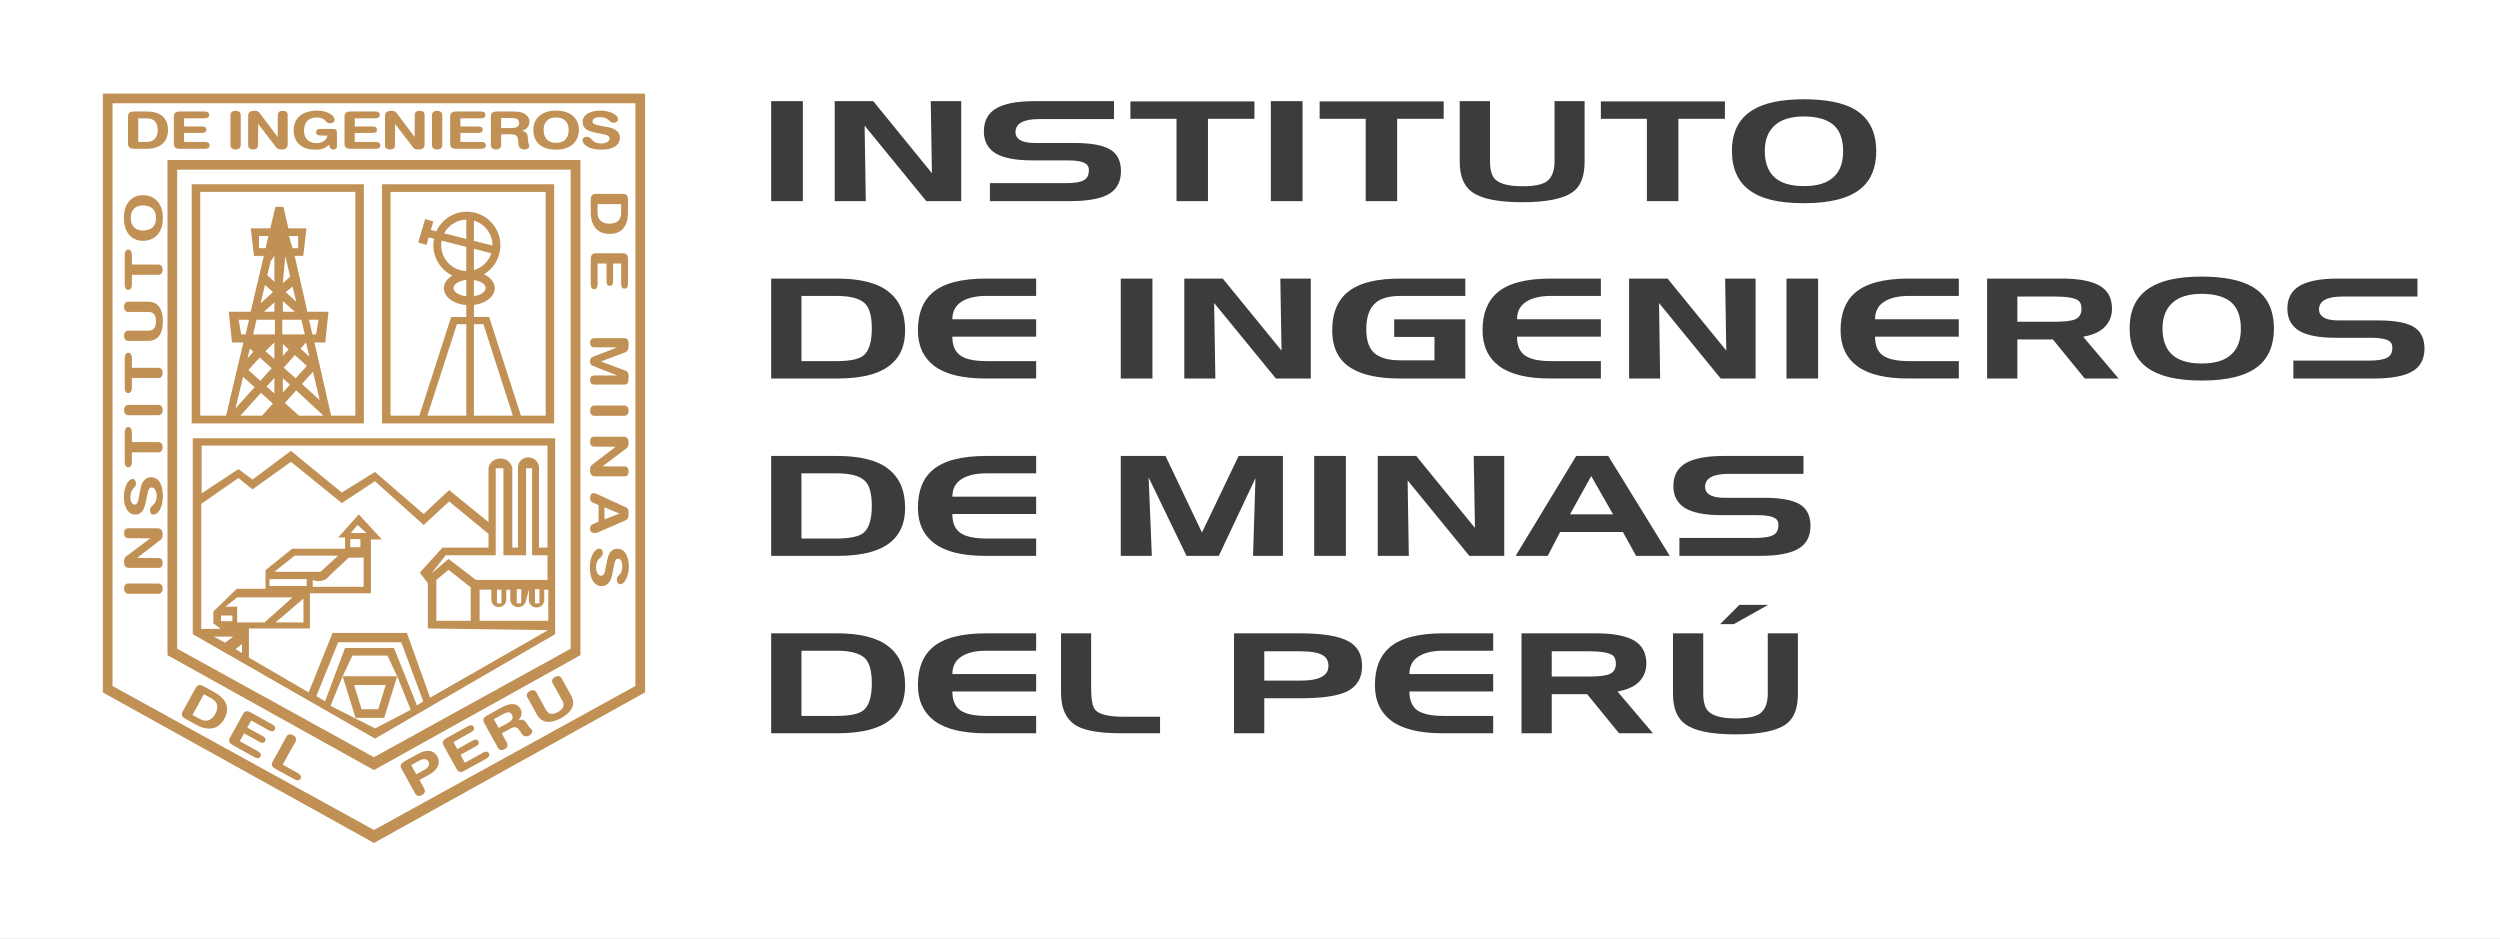 <svg width="229" height="86" viewBox="0 0 229 86" fill="none" xmlns="http://www.w3.org/2000/svg">
<rect x="0" y="0" width="229" height="86" fill="#808080" stroke="none"/>
<rect width="229" height="86" />
<g id="Login V01">
<path d="M-810 -949C-810 -950.105 -809.105 -951 -808 -951H1900C1901.1 -951 1902 -950.105 1902 -949V746C1902 747.104 1901.1 748 1900 748H-808C-809.105 748 -810 747.105 -810 746V-949Z"/>
<path d="M-808 -949H1900V-953H-808V-949ZM1900 -949V746H1904V-949H1900ZM1900 746H-808V750H1900V746ZM-808 746V-949H-812V746H-808ZM-808 746H-808H-812C-812 748.209 -810.209 750 -808 750V746ZM1900 746V750C1902.21 750 1904 748.209 1904 746H1900ZM1900 -949V-949H1904C1904 -951.209 1902.21 -953 1900 -953V-949ZM-808 -953C-810.209 -953 -812 -951.209 -812 -949H-808V-949V-953Z" fill-opacity="0.5"/>
<g id="Splash">
<rect width="393" height="852" transform="translate(-82 -383)" fill="white"/>
<g id="LOGOS_iimp 1">
<path id="Vector" fill-rule="evenodd" clip-rule="evenodd" d="M10.307 62.836L34.255 76.028L58.202 62.836V9.46H10.307V62.836ZM9.421 63.425V8.576H59.088V63.425L34.255 77.215L9.421 63.425ZM16.23 59.421V15.542H52.276V59.421L34.255 69.36L16.23 59.421ZM15.343 60.014V14.655H53.166V60.014L34.255 70.54L15.343 60.014ZM18.431 46.156L21.837 43.787L23.134 44.824L26.65 42.301L31.311 46.081L34.345 44.077L38.805 48.086L41.14 45.932L44.747 48.898V50.158H40.528L38.454 52.455L39.19 53.419V57.568L50.207 57.72L39.398 63.906L37.271 57.976H30.462L28.276 63.423L22.799 60.237V57.566H28.388V54.343H33.977V49.412H34.976L32.866 47.116L30.979 49.231H31.605V50.266H26.758L24.32 52.232V53.936H21.688L19.543 56.011V57.09L20.21 57.602H18.432V46.155L18.431 46.156ZM18.47 45.192V40.818H50.151V50.16H49.37V42.82C49.352 42.299 48.928 41.896 48.408 41.896C47.888 41.896 47.508 42.246 47.448 42.746V50.16H46.928V42.859C46.794 42.293 46.288 41.936 45.706 42.004C45.212 42.061 44.861 42.371 44.746 42.859V47.824L41.139 44.895L38.803 47.084L34.344 43.228L31.31 45.118L26.649 41.299L23.133 43.929L21.836 42.97L18.469 45.192H18.47ZM32.086 49.382H33.013V50.123H32.086V49.382ZM32.753 48.085L33.57 48.822H32.124L32.753 48.085ZM33.311 51.084V53.752H28.646V53.122C28.929 53.242 29.127 53.263 29.424 53.203C29.775 53.129 29.98 52.998 30.201 52.715L31.942 51.085H33.312L33.311 51.084ZM26.984 50.9H30.977L29.351 52.379H25.133L26.984 50.9ZM24.685 53.049H28.094V53.675H24.685V53.049ZM39.969 56.866V53.122L41.085 52.195L43.117 53.795V56.866H39.969ZM39.53 52.528L40.82 50.864H45.407V42.895H46.114V50.864H48.19V42.895H48.741V50.864H50.151V53.122H43.596L41.086 51.196L39.531 52.528H39.53ZM27.798 54.829V57.016L25.241 57.011L27.798 54.83V54.829ZM24.238 57.01H21.726V55.569H20.655L21.726 54.719H26.797L24.238 57.011V57.01ZM20.247 56.383H21.284V56.903H20.247V56.383ZM20.615 58.867L19.582 58.314H21.357L20.615 58.867ZM22.17 58.979V59.83L21.577 59.462L22.17 58.978V58.979ZM30.978 58.83H36.756L38.769 64.246L38.194 64.614L36.088 59.352H31.604L29.775 64.246L28.98 63.758L30.977 58.829L30.978 58.83ZM32.276 60.056H35.491L36.381 61.945L37.624 65.021L34.358 66.723L30.274 64.652L31.387 61.945L32.277 60.056H32.276ZM45.521 54.012H45.934V55.271H45.521V54.012ZM47.335 53.972H47.745V55.271H47.335V53.972ZM49.004 53.972H49.41V55.271H49.004V53.972ZM43.93 54.012H45.007V54.977C45.034 55.334 45.313 55.597 45.671 55.604C46.052 55.613 46.363 55.32 46.374 54.941V54.012H46.742V55.016C46.816 55.364 47.092 55.6 47.448 55.604C47.829 55.613 48.138 55.355 48.19 54.977L48.448 54.012V55.016C48.487 55.371 48.755 55.625 49.116 55.643C49.494 55.664 49.811 55.388 49.855 55.016V54.012H50.224V56.866H43.93V54.012ZM17.657 40.148H50.851V58.091L34.357 67.656L17.657 58.091V40.148ZM31.386 61.945H36.38L35.193 65.759H32.568L31.385 61.945H31.386ZM32.434 62.744H35.335L34.646 64.962H33.123L32.434 62.744ZM26.8 22.734L26.471 21.622H27.313V22.734H26.8ZM23.725 21.622H24.586L24.325 22.734H23.725V21.622ZM24.485 25.206L24.788 23.933L25.134 23.438V25.822C25.134 25.822 25.137 25.794 24.486 25.206M25.909 25.942L26.131 23.438L26.248 23.926L26.583 25.331L25.909 25.942ZM26.166 26.758L26.801 26.248L27.134 27.631L26.166 26.758ZM26.99 28.553H25.909V27.574L26.99 28.553ZM25.134 27.691V28.553H24.187L25.134 27.691ZM25.005 26.758L23.871 27.786L23.973 27.341L24.274 26.094L25.005 26.759V26.758ZM24.422 35.405L25.133 34.62V36.046L24.422 35.405ZM25.909 35.96V34.647L26.559 35.237L25.909 35.96ZM22.75 33.897L23.792 32.742L24.887 33.726L23.846 34.883L22.75 33.898V33.897ZM24.314 32.163L25.134 31.367V32.898L24.314 32.162V32.163ZM25.909 32.593V31.511L26.439 32.005L25.909 32.593ZM25.985 33.674L27.01 32.525L28.106 33.515L27.08 34.651L25.985 33.674ZM27.655 35.175L28.667 34.051L29.285 36.644L27.655 35.175ZM28.029 31.367L28.336 32.667L27.535 31.945L28.029 31.366V31.367ZM22.499 30.628H22.093L21.859 29.29H22.809L22.499 30.628ZM28.302 29.29H29.184L28.945 30.628H28.617L28.302 29.29ZM25.18 30.628H23.187L23.499 29.29H25.18V30.628ZM25.859 29.29H27.611L27.922 30.628H25.859V29.29ZM17.561 16.876H33.329V38.784H17.561V16.876ZM27.386 38.074L26.093 36.91L27.134 35.753L29.626 38.074H27.386ZM22.022 38.074L23.905 35.985L24.997 36.969L24.003 38.074H22.023H22.022ZM21.41 38.074L22.888 31.926L23.217 32.218L22.677 32.822L22.27 34.515L23.323 35.463L21.581 37.403L21.41 38.074ZM18.339 17.578H32.55V38.074H30.332L28.802 31.367H29.791L30.088 28.553H28.155L26.99 23.439H27.778L28.072 20.916H26.415L25.962 18.952H25.226L24.759 20.916H22.97L23.266 23.439H24.167L22.961 28.553H20.953L21.249 31.367H22.295L20.711 38.074H18.341V17.578H18.339ZM42.711 20.118V21.888L40.687 21.372C41.072 20.64 41.832 20.137 42.711 20.117M45.114 22.49L43.411 22.063V20.211C44.394 20.49 45.114 21.421 45.114 22.49ZM43.411 24.735V22.789L45.006 23.193C44.765 23.937 44.165 24.521 43.411 24.735ZM40.414 22.471C40.414 22.323 40.432 22.181 40.453 22.039L42.711 22.616V24.824C41.439 24.792 40.414 23.753 40.414 22.471ZM43.411 27.128V25.652C44.033 25.743 44.489 26.038 44.489 26.387C44.489 26.735 44.033 27.039 43.411 27.13M41.545 26.385C41.545 26.022 42.044 25.71 42.711 25.64V27.138C42.044 27.064 41.545 26.756 41.545 26.384M34.993 16.876H50.759V38.784H34.993V16.876ZM47.718 38.074L44.806 29.033H43.411V27.932C44.499 27.798 45.318 27.162 45.318 26.4C45.318 25.875 44.926 25.406 44.325 25.125C45.23 24.591 45.837 23.601 45.837 22.471C45.837 20.773 44.462 19.393 42.763 19.393C41.524 19.393 40.453 20.132 39.969 21.191L39.463 21.064L39.696 20.284L38.942 20.066L38.312 22.213L39.067 22.432L39.271 21.745L39.755 21.864C39.717 22.06 39.698 22.265 39.698 22.472C39.698 23.691 40.404 24.744 41.433 25.242C40.96 25.529 40.656 25.942 40.656 26.401C40.656 27.194 41.557 27.856 42.713 27.948V29.035H41.325L38.412 38.075H35.773V17.579H49.985V38.075H47.72L47.718 38.074ZM43.411 38.074V29.698H44.28L46.976 38.074H43.411ZM39.148 38.074L41.851 29.698H42.712V38.074H39.149H39.148ZM11.726 13.169V10.668C11.726 10.321 11.945 10.211 12.274 10.211H13.419C14.447 10.211 15.388 10.583 15.388 11.923C15.388 13.002 14.657 13.63 13.405 13.63H12.274C11.945 13.63 11.726 13.522 11.726 13.169ZM12.664 10.84H13.451C14.139 10.84 14.448 11.247 14.448 11.923C14.448 12.451 14.207 13.002 13.455 13.002H12.664V10.84ZM15.927 13.169V10.668C15.927 10.321 16.146 10.211 16.476 10.211H18.684C18.96 10.211 19.16 10.274 19.16 10.525C19.16 10.777 18.962 10.84 18.684 10.84H16.861V11.583H18.458C18.705 11.583 18.901 11.64 18.901 11.882C18.901 12.125 18.704 12.179 18.458 12.179H16.861V13.003H18.728C19.001 13.003 19.199 13.07 19.199 13.318C19.199 13.567 19.001 13.631 18.728 13.631H16.476C16.144 13.631 15.927 13.524 15.927 13.17M21.111 13.301V10.539C21.111 10.308 21.291 10.15 21.577 10.15C21.863 10.15 22.051 10.308 22.051 10.539V13.301C22.051 13.538 21.867 13.693 21.577 13.693C21.287 13.693 21.111 13.538 21.111 13.301ZM22.733 13.317V10.607C22.733 10.285 22.918 10.15 23.322 10.15C23.52 10.15 23.687 10.211 23.79 10.355L25.433 12.551L25.45 10.527C25.45 10.275 25.624 10.152 25.9 10.152C26.175 10.152 26.352 10.275 26.352 10.527V13.208C26.352 13.516 26.197 13.693 25.799 13.693C25.5 13.693 25.401 13.639 25.284 13.478L23.649 11.347L23.635 13.318C23.635 13.569 23.464 13.693 23.185 13.693C22.906 13.693 22.733 13.569 22.733 13.318M30.863 12.142V13.429C30.863 13.571 30.733 13.692 30.545 13.692C30.273 13.692 30.196 13.551 30.142 13.249C29.869 13.53 29.502 13.712 28.918 13.712C27.46 13.712 26.901 12.883 26.901 11.924C26.901 10.77 27.773 10.131 29.057 10.131C30.096 10.131 30.648 10.649 30.648 10.953C30.648 11.222 30.412 11.296 30.209 11.296C29.745 11.296 29.92 10.758 29.001 10.758C28.353 10.758 27.846 11.112 27.846 11.973C27.846 12.648 28.248 13.113 29.015 13.113C29.51 13.113 29.948 12.832 29.991 12.413H29.382C29.175 12.413 28.955 12.351 28.955 12.112C28.955 11.924 29.085 11.812 29.323 11.812H30.482C30.754 11.812 30.863 11.928 30.863 12.14M31.559 13.169V10.668C31.559 10.321 31.775 10.211 32.106 10.211H34.315C34.589 10.211 34.791 10.274 34.791 10.525C34.791 10.777 34.59 10.84 34.315 10.84H32.496V11.583H34.091C34.336 11.583 34.529 11.64 34.529 11.882C34.529 12.125 34.336 12.179 34.091 12.179H32.496V13.003H34.359C34.633 13.003 34.835 13.07 34.835 13.318C34.835 13.567 34.634 13.631 34.359 13.631H32.105C31.774 13.631 31.558 13.524 31.558 13.17M35.268 13.317V10.607C35.268 10.285 35.459 10.15 35.862 10.15C36.056 10.15 36.227 10.211 36.332 10.355L37.978 12.551L37.991 10.527C37.991 10.275 38.161 10.152 38.44 10.152C38.719 10.152 38.892 10.275 38.892 10.527V13.208C38.892 13.516 38.733 13.693 38.34 13.693C38.037 13.693 37.941 13.639 37.821 13.478L36.189 11.347L36.176 13.318C36.176 13.569 36.003 13.693 35.724 13.693C35.445 13.693 35.268 13.569 35.268 13.318M39.57 13.301V10.539C39.57 10.308 39.758 10.15 40.044 10.15C40.33 10.15 40.514 10.308 40.514 10.539V13.301C40.514 13.538 40.327 13.693 40.044 13.693C39.761 13.693 39.57 13.538 39.57 13.301ZM41.234 13.169V10.668C41.234 10.321 41.453 10.211 41.786 10.211H43.991C44.267 10.211 44.468 10.274 44.468 10.525C44.468 10.777 44.267 10.84 43.991 10.84H42.175V11.583H43.766C44.014 11.583 44.209 11.64 44.209 11.882C44.209 12.125 44.014 12.179 43.766 12.179H42.175V13.003H44.038C44.31 13.003 44.508 13.07 44.508 13.318C44.508 13.567 44.31 13.631 44.038 13.631H41.786C41.451 13.631 41.234 13.524 41.234 13.17M44.964 13.301V10.669C44.964 10.322 45.182 10.213 45.513 10.213H47.078C48.196 10.213 48.494 10.721 48.494 11.163C48.494 11.534 48.233 11.897 47.788 11.985C48.269 12.052 48.353 12.339 48.353 12.686C48.353 13.079 48.478 13.224 48.478 13.387C48.478 13.568 48.256 13.692 48.039 13.692C47.519 13.692 47.484 13.281 47.484 13.141C47.484 12.539 47.349 12.299 46.833 12.299H45.906V13.3C45.906 13.537 45.721 13.692 45.438 13.692C45.156 13.692 44.965 13.537 44.965 13.3M45.905 10.807H46.87C47.286 10.807 47.558 10.908 47.558 11.271C47.558 11.657 47.201 11.732 46.841 11.732H45.905V10.807ZM48.856 11.881C48.856 10.877 49.587 10.13 50.943 10.13C52.299 10.13 53.028 10.877 53.028 11.881C53.028 12.886 52.354 13.711 50.943 13.711C49.462 13.711 48.856 12.911 48.856 11.881ZM49.794 11.881C49.794 11.222 50.176 10.758 50.943 10.758C51.71 10.758 52.09 11.222 52.09 11.881C52.09 12.54 51.793 13.084 50.943 13.084C50.093 13.084 49.794 12.532 49.794 11.881ZM54.918 11.506L55.703 11.651C56.565 11.812 56.781 12.234 56.781 12.631C56.781 13.248 56.217 13.711 55.085 13.711C53.89 13.711 53.358 13.213 53.358 12.843C53.358 12.656 53.525 12.524 53.754 12.524C54.266 12.524 54.132 13.141 55.085 13.141C55.572 13.141 55.841 12.916 55.841 12.691C55.841 12.55 55.76 12.403 55.436 12.334L54.38 12.111C53.525 11.928 53.37 11.542 53.37 11.173C53.37 10.417 54.215 10.13 55.016 10.13C55.752 10.13 56.614 10.469 56.614 10.929C56.614 11.124 56.413 11.241 56.184 11.241C55.752 11.241 55.831 10.731 54.954 10.731C54.515 10.731 54.276 10.895 54.276 11.131C54.276 11.368 54.62 11.446 54.916 11.506M14.513 54.39H11.751C11.521 54.39 11.365 54.206 11.365 53.92C11.365 53.633 11.521 53.449 11.751 53.449H14.513C14.745 53.449 14.9 53.633 14.9 53.92C14.9 54.206 14.745 54.39 14.513 54.39ZM14.525 52.016H11.819C11.493 52.016 11.365 51.827 11.365 51.427C11.365 51.232 11.425 51.057 11.573 50.953L13.766 49.307L11.741 49.296C11.493 49.296 11.367 49.123 11.367 48.842C11.367 48.561 11.493 48.388 11.741 48.388H14.416C14.726 48.388 14.9 48.551 14.9 48.947C14.9 49.245 14.847 49.346 14.692 49.463L12.56 51.102L14.526 51.113C14.78 51.113 14.9 51.283 14.9 51.567C14.9 51.85 14.78 52.017 14.526 52.017M12.718 45.579L12.862 44.792C13.028 43.929 13.444 43.713 13.844 43.713C14.459 43.713 14.921 44.277 14.921 45.408C14.921 46.605 14.427 47.141 14.06 47.141C13.869 47.141 13.734 46.974 13.734 46.741C13.734 46.232 14.349 46.366 14.349 45.408C14.349 44.927 14.126 44.653 13.903 44.653C13.766 44.653 13.615 44.734 13.547 45.056L13.321 46.118C13.14 46.974 12.754 47.13 12.392 47.13C11.63 47.13 11.347 46.28 11.347 45.484C11.347 44.745 11.69 43.878 12.145 43.878C12.338 43.878 12.453 44.079 12.453 44.306C12.453 44.745 11.945 44.667 11.945 45.544C11.945 45.983 12.107 46.22 12.348 46.22C12.589 46.22 12.656 45.879 12.717 45.58M14.513 41.432H12.081V42.323C12.081 42.594 11.969 42.814 11.752 42.814C11.535 42.814 11.426 42.594 11.426 42.323V39.605C11.426 39.333 11.542 39.114 11.752 39.114C11.962 39.114 12.081 39.333 12.081 39.605V40.494H14.513C14.745 40.494 14.9 40.675 14.9 40.965C14.9 41.255 14.745 41.432 14.513 41.432ZM14.513 38.03H11.751C11.521 38.03 11.365 37.851 11.365 37.563C11.365 37.275 11.521 37.092 11.751 37.092H14.513C14.745 37.092 14.9 37.274 14.9 37.563C14.9 37.852 14.745 38.03 14.513 38.03ZM14.513 34.629H12.081V35.52C12.081 35.789 11.969 36.011 11.752 36.011C11.535 36.011 11.426 35.789 11.426 35.52V32.798C11.426 32.532 11.542 32.311 11.752 32.311C11.962 32.311 12.081 32.531 12.081 32.798V33.689H14.513C14.745 33.689 14.9 33.876 14.9 34.158C14.9 34.44 14.745 34.629 14.513 34.629ZM13.559 31.226H11.751C11.521 31.226 11.365 31.045 11.365 30.755C11.365 30.464 11.521 30.288 11.751 30.288H13.617C14.083 30.288 14.291 29.965 14.291 29.431C14.291 28.897 14.083 28.575 13.617 28.575H11.751C11.521 28.575 11.365 28.391 11.365 28.104C11.365 27.817 11.521 27.632 11.751 27.632H13.559C14.498 27.632 14.919 28.336 14.919 29.432C14.919 30.529 14.498 31.228 13.559 31.228M14.513 25.174H12.081V26.065C12.081 26.333 11.969 26.549 11.752 26.549C11.535 26.549 11.426 26.333 11.426 26.065V23.343C11.426 23.071 11.542 22.855 11.752 22.855C11.962 22.855 12.081 23.071 12.081 23.343V24.231H14.513C14.745 24.231 14.9 24.415 14.9 24.702C14.9 24.99 14.745 25.174 14.513 25.174ZM13.092 22.057C12.088 22.057 11.347 21.325 11.347 19.968C11.347 18.611 12.087 17.878 13.092 17.878C14.098 17.878 14.919 18.555 14.919 19.968C14.919 21.381 14.124 22.057 13.092 22.057ZM13.092 21.115C12.439 21.115 11.975 20.737 11.975 19.966C11.975 19.196 12.439 18.816 13.092 18.816C13.746 18.816 14.291 19.111 14.291 19.966C14.291 20.822 13.746 21.115 13.092 21.115ZM54.569 17.757H57.073C57.413 17.757 57.523 17.977 57.523 18.311V19.461C57.523 20.49 57.154 21.426 55.82 21.426C54.736 21.426 54.113 20.7 54.113 19.443V18.311C54.113 17.978 54.225 17.757 54.569 17.757ZM56.898 18.699V19.487C56.898 20.174 56.491 20.488 55.82 20.488C55.293 20.488 54.736 20.248 54.736 19.493V18.7H56.898V18.699ZM54.569 23.201H57.073C57.413 23.201 57.523 23.419 57.523 23.753V25.964C57.523 26.242 57.46 26.439 57.213 26.439C56.966 26.439 56.898 26.241 56.898 25.964V24.142H56.16V25.738C56.16 25.985 56.103 26.18 55.856 26.18C55.609 26.18 55.56 25.985 55.56 25.738V24.142H54.736V26.008C54.736 26.28 54.669 26.485 54.428 26.485C54.187 26.485 54.113 26.28 54.113 26.008V23.753C54.113 23.419 54.225 23.201 54.569 23.201ZM54.43 30.974H57.205C57.516 30.974 57.581 31.23 57.581 31.483C57.581 32.051 57.491 32.19 57.232 32.287L55.041 33.108L57.232 33.928C57.491 34.024 57.581 34.165 57.581 34.456C57.581 34.973 57.517 35.23 57.205 35.23H54.43C54.236 35.23 54.053 35.114 54.053 34.812C54.053 34.51 54.235 34.392 54.43 34.392H56.544L54.279 33.504C54.115 33.438 54.053 33.296 54.053 33.104C54.053 32.912 54.114 32.764 54.279 32.699L56.544 31.821L54.43 31.811C54.236 31.811 54.053 31.695 54.053 31.394C54.053 31.093 54.235 30.976 54.43 30.976M54.441 37.146H57.197C57.43 37.146 57.581 37.33 57.581 37.62C57.581 37.91 57.43 38.089 57.197 38.089H54.441C54.207 38.089 54.053 37.905 54.053 37.62C54.053 37.336 54.206 37.146 54.441 37.146ZM54.428 40.006H57.132C57.453 40.006 57.58 40.194 57.58 40.597C57.58 40.79 57.523 40.965 57.38 41.071L55.187 42.717L57.212 42.728C57.462 42.728 57.579 42.898 57.579 43.18C57.579 43.462 57.462 43.633 57.212 43.633H54.533C54.226 43.633 54.052 43.469 54.052 43.075C54.052 42.776 54.102 42.679 54.257 42.559L56.391 40.922L54.427 40.911C54.175 40.911 54.052 40.744 54.052 40.457C54.052 40.17 54.175 40.004 54.427 40.004M54.687 45.258L57.348 46.474C57.522 46.557 57.58 46.704 57.58 46.936C57.58 47.372 57.542 47.562 57.298 47.662L54.687 48.798C54.204 48.89 54.053 48.689 54.053 48.447C54.053 48.242 54.113 48.093 54.266 48.025L54.831 47.781V46.268L54.266 46.021C54.113 45.958 54.053 45.826 54.053 45.6C54.053 45.342 54.184 45.168 54.392 45.168L54.688 45.258H54.687ZM55.37 47.575V46.474L56.745 47.043L55.37 47.576V47.575ZM56.236 51.82L56.087 52.603C55.928 53.463 55.504 53.686 55.105 53.686C54.495 53.686 54.032 53.122 54.032 51.981C54.032 50.84 54.527 50.258 54.894 50.258C55.085 50.258 55.219 50.421 55.219 50.651C55.219 51.164 54.6 51.033 54.6 51.981C54.6 52.472 54.823 52.738 55.052 52.738C55.189 52.738 55.344 52.663 55.41 52.339L55.629 51.276C55.809 50.421 56.2 50.268 56.565 50.268C57.323 50.268 57.602 51.115 57.602 51.917C57.602 52.649 57.263 53.516 56.807 53.516C56.613 53.516 56.501 53.314 56.501 53.084C56.501 52.649 57.005 52.73 57.005 51.852C57.005 51.41 56.839 51.174 56.603 51.174C56.368 51.174 56.29 51.516 56.235 51.82M16.731 65.18L17.939 62.987C18.109 62.683 18.35 62.695 18.643 62.856L19.644 63.408C20.542 63.915 21.185 64.69 20.538 65.862C20.015 66.805 19.076 66.998 17.974 66.388L16.988 65.84C16.695 65.68 16.561 65.48 16.73 65.178M18.679 63.591L19.367 63.971C19.968 64.307 20.037 64.817 19.717 65.404C19.461 65.867 18.978 66.233 18.323 65.867L17.632 65.488L18.68 63.591H18.679ZM21.06 67.579L22.269 65.389C22.436 65.084 22.679 65.101 22.973 65.261L24.901 66.332C25.145 66.464 25.285 66.618 25.17 66.838C25.05 67.053 24.838 67.013 24.601 66.881L23.014 65.996L22.651 66.645L24.046 67.417C24.262 67.54 24.404 67.682 24.284 67.897C24.17 68.106 23.972 68.061 23.753 67.946L22.361 67.171L21.961 67.894L23.59 68.793C23.834 68.93 23.975 69.085 23.855 69.302C23.738 69.518 23.527 69.477 23.29 69.345L21.321 68.252C21.031 68.088 20.89 67.885 21.06 67.581M24.976 69.758L26.249 67.454C26.365 67.253 26.6 67.206 26.847 67.344C27.104 67.481 27.192 67.712 27.072 67.913L25.892 70.042L27.27 70.803C27.499 70.937 27.642 71.14 27.538 71.328C27.432 71.511 27.192 71.508 26.953 71.376L25.235 70.424C24.945 70.262 24.805 70.063 24.976 69.759M38.05 72.72L36.777 70.413C36.606 70.112 36.745 69.91 37.036 69.749L38.297 69.051C38.988 68.664 39.697 68.638 40.067 69.306C40.37 69.845 40.137 70.502 39.338 70.944L38.425 71.451L38.874 72.258C38.99 72.466 38.901 72.689 38.652 72.828C38.402 72.965 38.165 72.92 38.051 72.72M37.668 70.082L38.349 69.707C38.758 69.477 39.08 69.465 39.246 69.759C39.387 70.017 39.236 70.322 38.9 70.502L38.134 70.93L37.668 70.083V70.082ZM41.844 70.472L40.628 68.279C40.461 67.972 40.603 67.77 40.893 67.613L42.816 66.54C43.06 66.409 43.269 66.363 43.387 66.582C43.508 66.803 43.366 66.954 43.122 67.087L41.535 67.971L41.893 68.616L43.288 67.844C43.5 67.724 43.701 67.681 43.818 67.894C43.937 68.105 43.793 68.253 43.573 68.37L42.184 69.141L42.583 69.867L44.212 68.958C44.45 68.826 44.658 68.788 44.775 69.003C44.899 69.216 44.754 69.371 44.517 69.51L42.541 70.599C42.252 70.761 42.012 70.776 41.845 70.475M45.622 68.512L44.346 66.213C44.175 65.908 44.317 65.707 44.607 65.548L45.974 64.784C46.953 64.246 47.465 64.541 47.676 64.93C47.856 65.253 47.799 65.698 47.45 65.99C47.901 65.813 48.121 66.028 48.288 66.33C48.475 66.672 48.657 66.74 48.738 66.885C48.822 67.042 48.688 67.256 48.501 67.361C48.048 67.612 47.81 67.271 47.745 67.149C47.453 66.629 47.225 66.477 46.77 66.728L45.961 67.178L46.445 68.056C46.561 68.26 46.47 68.484 46.222 68.624C45.971 68.762 45.732 68.716 45.622 68.509M45.237 65.88L46.085 65.408C46.445 65.21 46.731 65.161 46.902 65.482C47.09 65.817 46.817 66.058 46.504 66.228L45.681 66.686L45.236 65.88H45.237ZM49.178 65.45L48.302 63.871C48.19 63.665 48.275 63.442 48.528 63.301C48.775 63.162 49.014 63.21 49.125 63.41L50.027 65.047C50.257 65.453 50.635 65.487 51.104 65.222C51.575 64.962 51.748 64.626 51.527 64.217L50.623 62.579C50.503 62.382 50.589 62.152 50.842 62.011C51.092 61.87 51.332 61.921 51.441 62.127L52.313 63.708C52.77 64.53 52.367 65.238 51.408 65.772C50.458 66.299 49.635 66.271 49.179 65.448" fill="#C09054"/>
<path id="Vector_2" fill-rule="evenodd" clip-rule="evenodd" d="M165.216 9.092C167.248 9.092 168.799 9.397 169.863 10.005C171.194 10.782 171.863 12.063 171.863 13.851C171.863 15.364 171.387 16.511 170.432 17.293C169.354 18.173 167.629 18.613 165.256 18.613C162.882 18.613 161.337 18.221 160.259 17.43C159.186 16.641 158.645 15.442 158.645 13.826C158.645 12.103 159.273 10.856 160.533 10.088C161.613 9.417 163.172 9.093 165.215 9.093M161.655 13.824C161.655 14.809 161.909 15.566 162.408 16.107C162.997 16.736 163.938 17.046 165.238 17.046C166.538 17.046 167.409 16.752 168.014 16.166C168.56 15.635 168.831 14.866 168.831 13.865C168.831 12.682 168.493 11.837 167.806 11.328C167.206 10.892 166.349 10.669 165.238 10.669C164.046 10.669 163.158 10.942 162.557 11.494C161.953 12.043 161.655 12.823 161.655 13.823M76.738 67.166H70.638V58.012H76.664C78.805 58.012 80.377 58.414 81.381 59.209C82.398 59.998 82.908 61.19 82.908 62.776C82.908 64.035 82.533 65.013 81.786 65.727C80.782 66.689 79.1 67.166 76.738 67.166ZM76.626 59.605H73.414V65.577H76.626C77.824 65.577 78.639 65.411 79.071 65.082C79.593 64.671 79.858 63.844 79.858 62.595C79.858 61.493 79.657 60.73 79.253 60.318C78.789 59.846 77.91 59.606 76.627 59.606M94.911 58.012V59.605H90.36C89.371 59.605 88.596 59.784 88.048 60.153C87.511 60.508 87.236 61.038 87.236 61.745H94.911V63.337H87.236C87.236 64.146 87.486 64.727 87.975 65.071C88.466 65.408 89.257 65.577 90.36 65.577H94.911V67.166H90.25C88.182 67.166 86.632 66.787 85.604 66.04C84.589 65.269 84.081 64.179 84.081 62.763C84.081 61.243 84.515 60.101 85.385 59.336C86.385 58.453 88.031 58.013 90.324 58.013H94.911V58.012ZM106.261 65.655V67.166H102.734C100.864 67.166 99.531 66.962 98.731 66.546C97.706 66.004 97.19 64.974 97.19 63.464V58.012H99.947V63.043C99.947 64.076 100.073 64.744 100.328 65.028C100.696 65.446 101.575 65.655 102.957 65.655H106.261ZM119.024 59.657H115.808V62.342H119.168C120.844 62.342 121.685 61.898 121.685 61.005C121.685 60.538 121.504 60.201 121.13 59.999C120.731 59.77 120.027 59.657 119.024 59.657ZM115.808 67.166H113.035V58.012H119.06C121.158 58.012 122.659 58.261 123.537 58.75C124.36 59.21 124.767 59.961 124.767 61.005C124.767 62.113 124.297 62.895 123.357 63.351C122.498 63.758 121.102 63.96 119.167 63.96H115.807V67.166H115.808ZM136.776 58.012V59.605H132.225C131.231 59.605 130.461 59.784 129.91 60.153C129.368 60.508 129.101 61.038 129.101 61.745H136.776V63.337H129.101C129.101 64.146 129.349 64.727 129.837 65.071C130.325 65.408 131.12 65.577 132.225 65.577H136.776V67.166H132.115C130.045 67.166 128.496 66.787 127.465 66.04C126.45 65.269 125.942 64.179 125.942 62.763C125.942 61.243 126.379 60.101 127.25 59.336C128.251 58.453 129.897 58.013 132.186 58.013H136.776V58.012ZM142.14 67.166H139.369V58.012H146.178C147.747 58.012 148.904 58.23 149.667 58.661C150.422 59.096 150.805 59.801 150.805 60.78C150.805 61.429 150.585 61.988 150.148 62.443C149.702 62.896 149.044 63.193 148.159 63.338L151.41 67.167H148.306L145.386 63.59H142.14V67.167V67.166ZM145.532 59.657H142.14V61.971H145.532C146.462 61.971 147.107 61.894 147.462 61.73C147.829 61.563 148.013 61.255 148.013 60.803C148.013 60.425 147.914 60.17 147.721 60.027C147.375 59.782 146.651 59.657 145.531 59.657M153.246 63.567V58.012H156.017V63.513C156.017 64.296 156.173 64.844 156.48 65.152C156.91 65.591 157.749 65.808 158.992 65.808C160.045 65.808 160.78 65.663 161.196 65.371C161.686 65.031 161.928 64.413 161.928 63.512V58.011H164.688V63.566C164.688 64.839 164.352 65.737 163.696 66.263C162.851 66.932 161.279 67.269 158.992 67.269C156.704 67.269 155.204 66.95 154.352 66.316C153.613 65.771 153.246 64.857 153.246 63.566M158.812 57.173H157.56L159.328 55.403H161.964L158.812 57.173ZM76.738 50.919H70.638V41.765H76.664C78.805 41.765 80.377 42.164 81.381 42.962C82.398 43.751 82.908 44.934 82.908 46.525C82.908 47.78 82.533 48.769 81.786 49.48C80.782 50.439 79.1 50.919 76.738 50.919ZM76.626 43.358H73.414V49.328H76.626C77.824 49.328 78.639 49.161 79.071 48.829C79.593 48.423 79.858 47.595 79.858 46.348C79.858 45.247 79.657 44.483 79.253 44.069C78.789 43.594 77.91 43.358 76.627 43.358M94.911 41.765V43.358H90.36C89.371 43.358 88.596 43.541 88.048 43.901C87.511 44.258 87.236 44.793 87.236 45.493H94.911V47.085H87.236C87.236 47.903 87.486 48.479 87.975 48.816C88.466 49.156 89.257 49.328 90.36 49.328H94.911V50.919H90.25C88.182 50.919 86.632 50.544 85.604 49.787C84.589 49.023 84.081 47.932 84.081 46.515C84.081 44.993 84.515 43.853 85.385 43.092C86.385 42.207 88.031 41.765 90.324 41.765H94.911ZM105.507 50.919H102.662V41.765H106.758L110.1 48.781L113.458 41.765H117.515V50.919H114.779L115.001 43.8L111.641 50.919H108.687L105.216 43.739L105.508 50.919H105.507ZM120.38 41.765H123.281V50.919H120.38V41.765ZM129.047 50.919H126.2V41.765H129.727L135.105 48.358L134.993 41.765H137.788V50.919H134.592L128.938 44.005L129.047 50.919ZM141.771 50.919H138.832L144.38 41.765H147.315L152.954 50.919H149.866L148.657 48.73H142.91L141.773 50.919H141.771ZM143.811 47.112H147.755L145.755 43.609L143.811 47.112ZM157.91 41.765H165.2V43.404H158.351C156.91 43.404 156.185 43.804 156.185 44.604C156.185 44.892 156.306 45.124 156.553 45.291C156.846 45.493 157.316 45.599 157.946 45.599H161.6C163.179 45.599 164.296 45.812 164.942 46.246C165.542 46.642 165.84 47.289 165.84 48.181C165.84 49.074 165.511 49.761 164.85 50.192C164.118 50.675 162.904 50.918 161.218 50.918H153.833V49.277H160.776C161.618 49.277 162.2 49.169 162.515 48.958C162.777 48.788 162.904 48.494 162.904 48.079C162.904 47.804 162.806 47.608 162.608 47.48C162.315 47.287 161.767 47.188 160.957 47.188H157.688C156.185 47.188 155.069 46.971 154.348 46.54C153.638 46.097 153.281 45.426 153.281 44.524C153.281 43.622 153.62 42.945 154.292 42.503C155.038 42.012 156.246 41.764 157.91 41.764M76.738 34.671H70.638V25.517H76.664C78.805 25.517 80.377 25.916 81.381 26.714C82.398 27.503 82.908 28.688 82.908 30.274C82.908 31.535 82.533 32.517 81.786 33.229C80.782 34.193 79.1 34.67 76.738 34.67M76.626 27.105H73.414V33.078H76.626C77.824 33.078 78.639 32.915 79.071 32.584C79.593 32.177 79.858 31.347 79.858 30.101C79.858 28.997 79.657 28.235 79.253 27.819C78.789 27.348 77.91 27.107 76.627 27.107M94.911 25.517V27.105H90.36C89.371 27.105 88.596 27.293 88.048 27.655C87.511 28.012 87.236 28.54 87.236 29.247H94.911V30.84H87.236C87.236 31.654 87.486 32.231 87.975 32.568C88.466 32.908 89.257 33.077 90.36 33.077H94.911V34.67H90.25C88.182 34.67 86.632 34.295 85.604 33.54C84.589 32.773 84.081 31.677 84.081 30.264C84.081 28.745 84.515 27.605 85.385 26.84C86.385 25.956 88.031 25.517 90.324 25.517H94.911ZM102.662 25.517H105.564V34.671H102.662V25.517ZM111.329 34.671H108.482V25.517H112.004L117.386 32.11L117.278 25.517H120.066V34.671H116.872L111.215 27.756L111.327 34.671H111.329ZM131.398 33.004V30.862H127.709V29.248H134.223V34.672H128.276C126.296 34.672 124.792 34.357 123.781 33.727C122.612 33.016 122.032 31.865 122.032 30.266C122.032 28.567 122.584 27.336 123.704 26.561C124.704 25.863 126.232 25.518 128.276 25.518H134.223V27.107H128.276C127.272 27.107 126.523 27.311 126.032 27.718C125.443 28.202 125.152 29.019 125.152 30.163C125.152 31.116 125.368 31.81 125.795 32.251C126.289 32.754 127.111 33.005 128.276 33.005H131.397L131.398 33.004ZM146.639 25.517V27.105H142.081C141.089 27.105 140.321 27.293 139.774 27.655C139.232 28.012 138.961 28.54 138.961 29.247H146.639V30.84H138.961C138.961 31.654 139.209 32.231 139.7 32.568C140.186 32.908 140.979 33.077 142.081 33.077H146.639V34.67H141.972C139.904 34.67 138.36 34.295 137.328 33.54C136.313 32.773 135.802 31.677 135.802 30.264C135.802 28.745 136.24 27.605 137.107 26.84C138.107 25.956 139.754 25.517 142.043 25.517H146.638H146.639ZM152.069 34.671H149.225V25.517H152.75L158.126 32.11L158.02 25.517H160.812V34.671H157.614L151.967 27.756L152.069 34.671ZM163.642 25.517H166.539V34.671H163.642V25.517ZM179.429 25.517V27.105H174.875C173.886 27.105 173.112 27.293 172.561 27.655C172.021 28.012 171.756 28.54 171.756 29.247H179.427V30.84H171.756C171.756 31.654 171.996 32.231 172.487 32.568C172.977 32.908 173.774 33.077 174.875 33.077H179.429V34.67H174.765C172.695 34.67 171.144 34.295 170.12 33.54C169.105 32.773 168.597 31.677 168.597 30.264C168.597 28.745 169.028 27.605 169.898 26.84C170.908 25.956 172.55 25.517 174.838 25.517H179.427H179.429ZM184.789 34.671H182.019V25.517H188.832C190.398 25.517 191.557 25.728 192.317 26.167C193.077 26.594 193.459 27.3 193.459 28.276C193.459 28.935 193.237 29.49 192.797 29.946C192.358 30.4 191.698 30.696 190.814 30.842L194.064 34.671H190.961L188.045 31.094H184.79V34.671H184.789ZM188.186 27.162H184.789V29.473H188.186C189.116 29.473 189.759 29.398 190.114 29.236C190.479 29.066 190.663 28.751 190.663 28.301C190.663 27.931 190.57 27.675 190.373 27.529C190.029 27.281 189.306 27.162 188.186 27.162ZM198.085 30.071C198.085 31.058 198.332 31.82 198.834 32.354C199.423 32.983 200.368 33.295 201.666 33.295C202.963 33.295 203.836 33.004 204.44 32.419C204.988 31.883 205.263 31.115 205.263 30.113C205.263 28.935 204.923 28.088 204.241 27.576C203.634 27.134 202.777 26.917 201.666 26.917C200.478 26.917 199.582 27.193 198.983 27.748C198.386 28.297 198.085 29.074 198.085 30.073M201.648 25.337C203.679 25.337 205.223 25.641 206.293 26.256C207.629 27.024 208.292 28.308 208.292 30.1C208.292 31.61 207.813 32.758 206.862 33.54C205.785 34.419 204.061 34.86 201.682 34.86C199.432 34.86 197.767 34.467 196.69 33.677C195.616 32.888 195.075 31.686 195.075 30.071C195.075 28.349 195.707 27.105 196.965 26.331C198.039 25.666 199.605 25.337 201.648 25.337ZM214.153 25.517H221.439V27.162H214.594C213.149 27.162 212.421 27.558 212.421 28.355C212.421 28.64 212.545 28.872 212.792 29.041C213.085 29.248 213.548 29.35 214.189 29.35H217.842C219.419 29.35 220.534 29.565 221.181 29.997C221.782 30.398 222.082 31.044 222.082 31.936C222.082 32.828 221.75 33.515 221.092 33.943C220.356 34.43 219.142 34.671 217.457 34.671H210.073V33.032H217.013C217.854 33.032 218.441 32.921 218.756 32.71C219.015 32.54 219.141 32.25 219.141 31.834C219.141 31.559 219.048 31.361 218.849 31.236C218.557 31.042 218.004 30.94 217.195 30.94H213.927C212.42 30.94 211.311 30.726 210.583 30.289C209.88 29.853 209.523 29.18 209.523 28.276C209.523 27.372 209.859 26.698 210.53 26.257C211.28 25.762 212.485 25.518 214.152 25.518M70.638 9.266H73.542V18.421H70.638V9.266ZM79.306 18.421H76.461V9.266H79.99L85.365 15.866L85.256 9.266H88.048V18.421H84.849L79.198 11.507L79.307 18.421H79.306ZM94.751 9.266H102.04V10.908H95.189C93.745 10.908 93.019 11.311 93.019 12.107C93.019 12.396 93.143 12.628 93.39 12.796C93.687 12.997 94.147 13.097 94.786 13.097H98.437C100.019 13.097 101.132 13.319 101.783 13.752C102.381 14.15 102.68 14.793 102.68 15.683C102.68 16.573 102.352 17.264 101.69 17.702C100.958 18.183 99.743 18.421 98.054 18.421H90.677V16.778H97.612C98.458 16.778 99.04 16.678 99.355 16.463C99.614 16.29 99.743 15.997 99.743 15.583C99.743 15.31 99.647 15.116 99.449 14.988C99.157 14.79 98.605 14.69 97.796 14.69H94.528C93.019 14.69 91.91 14.474 91.186 14.041C90.48 13.601 90.122 12.929 90.122 12.032C90.122 11.134 90.461 10.447 91.129 10.003C91.882 9.512 93.084 9.266 94.751 9.266ZM110.649 18.421H107.768V10.883H103.545V9.29H114.908V10.883H110.65V18.421H110.649ZM116.41 9.266H119.315V18.421H116.41V9.266ZM127.978 18.421H125.098V10.883H120.879V9.29H132.242V10.883H127.978V18.421ZM133.71 14.818V9.266H136.484V14.772C136.484 15.549 136.636 16.094 136.941 16.41C137.368 16.843 138.206 17.061 139.456 17.061C140.509 17.061 141.244 16.919 141.66 16.629C142.151 16.29 142.395 15.666 142.395 14.772V9.266H145.15V14.818C145.15 16.09 144.821 16.992 144.16 17.517C143.315 18.188 141.747 18.522 139.457 18.522C137.167 18.522 135.671 18.204 134.811 17.568C134.078 17.027 133.711 16.109 133.711 14.817M153.74 18.421H150.857V10.883H146.639V9.29H158.002V10.883H153.74V18.421Z" fill="#3C3C3A"/>
</g>
</g>
</g>
</svg>
